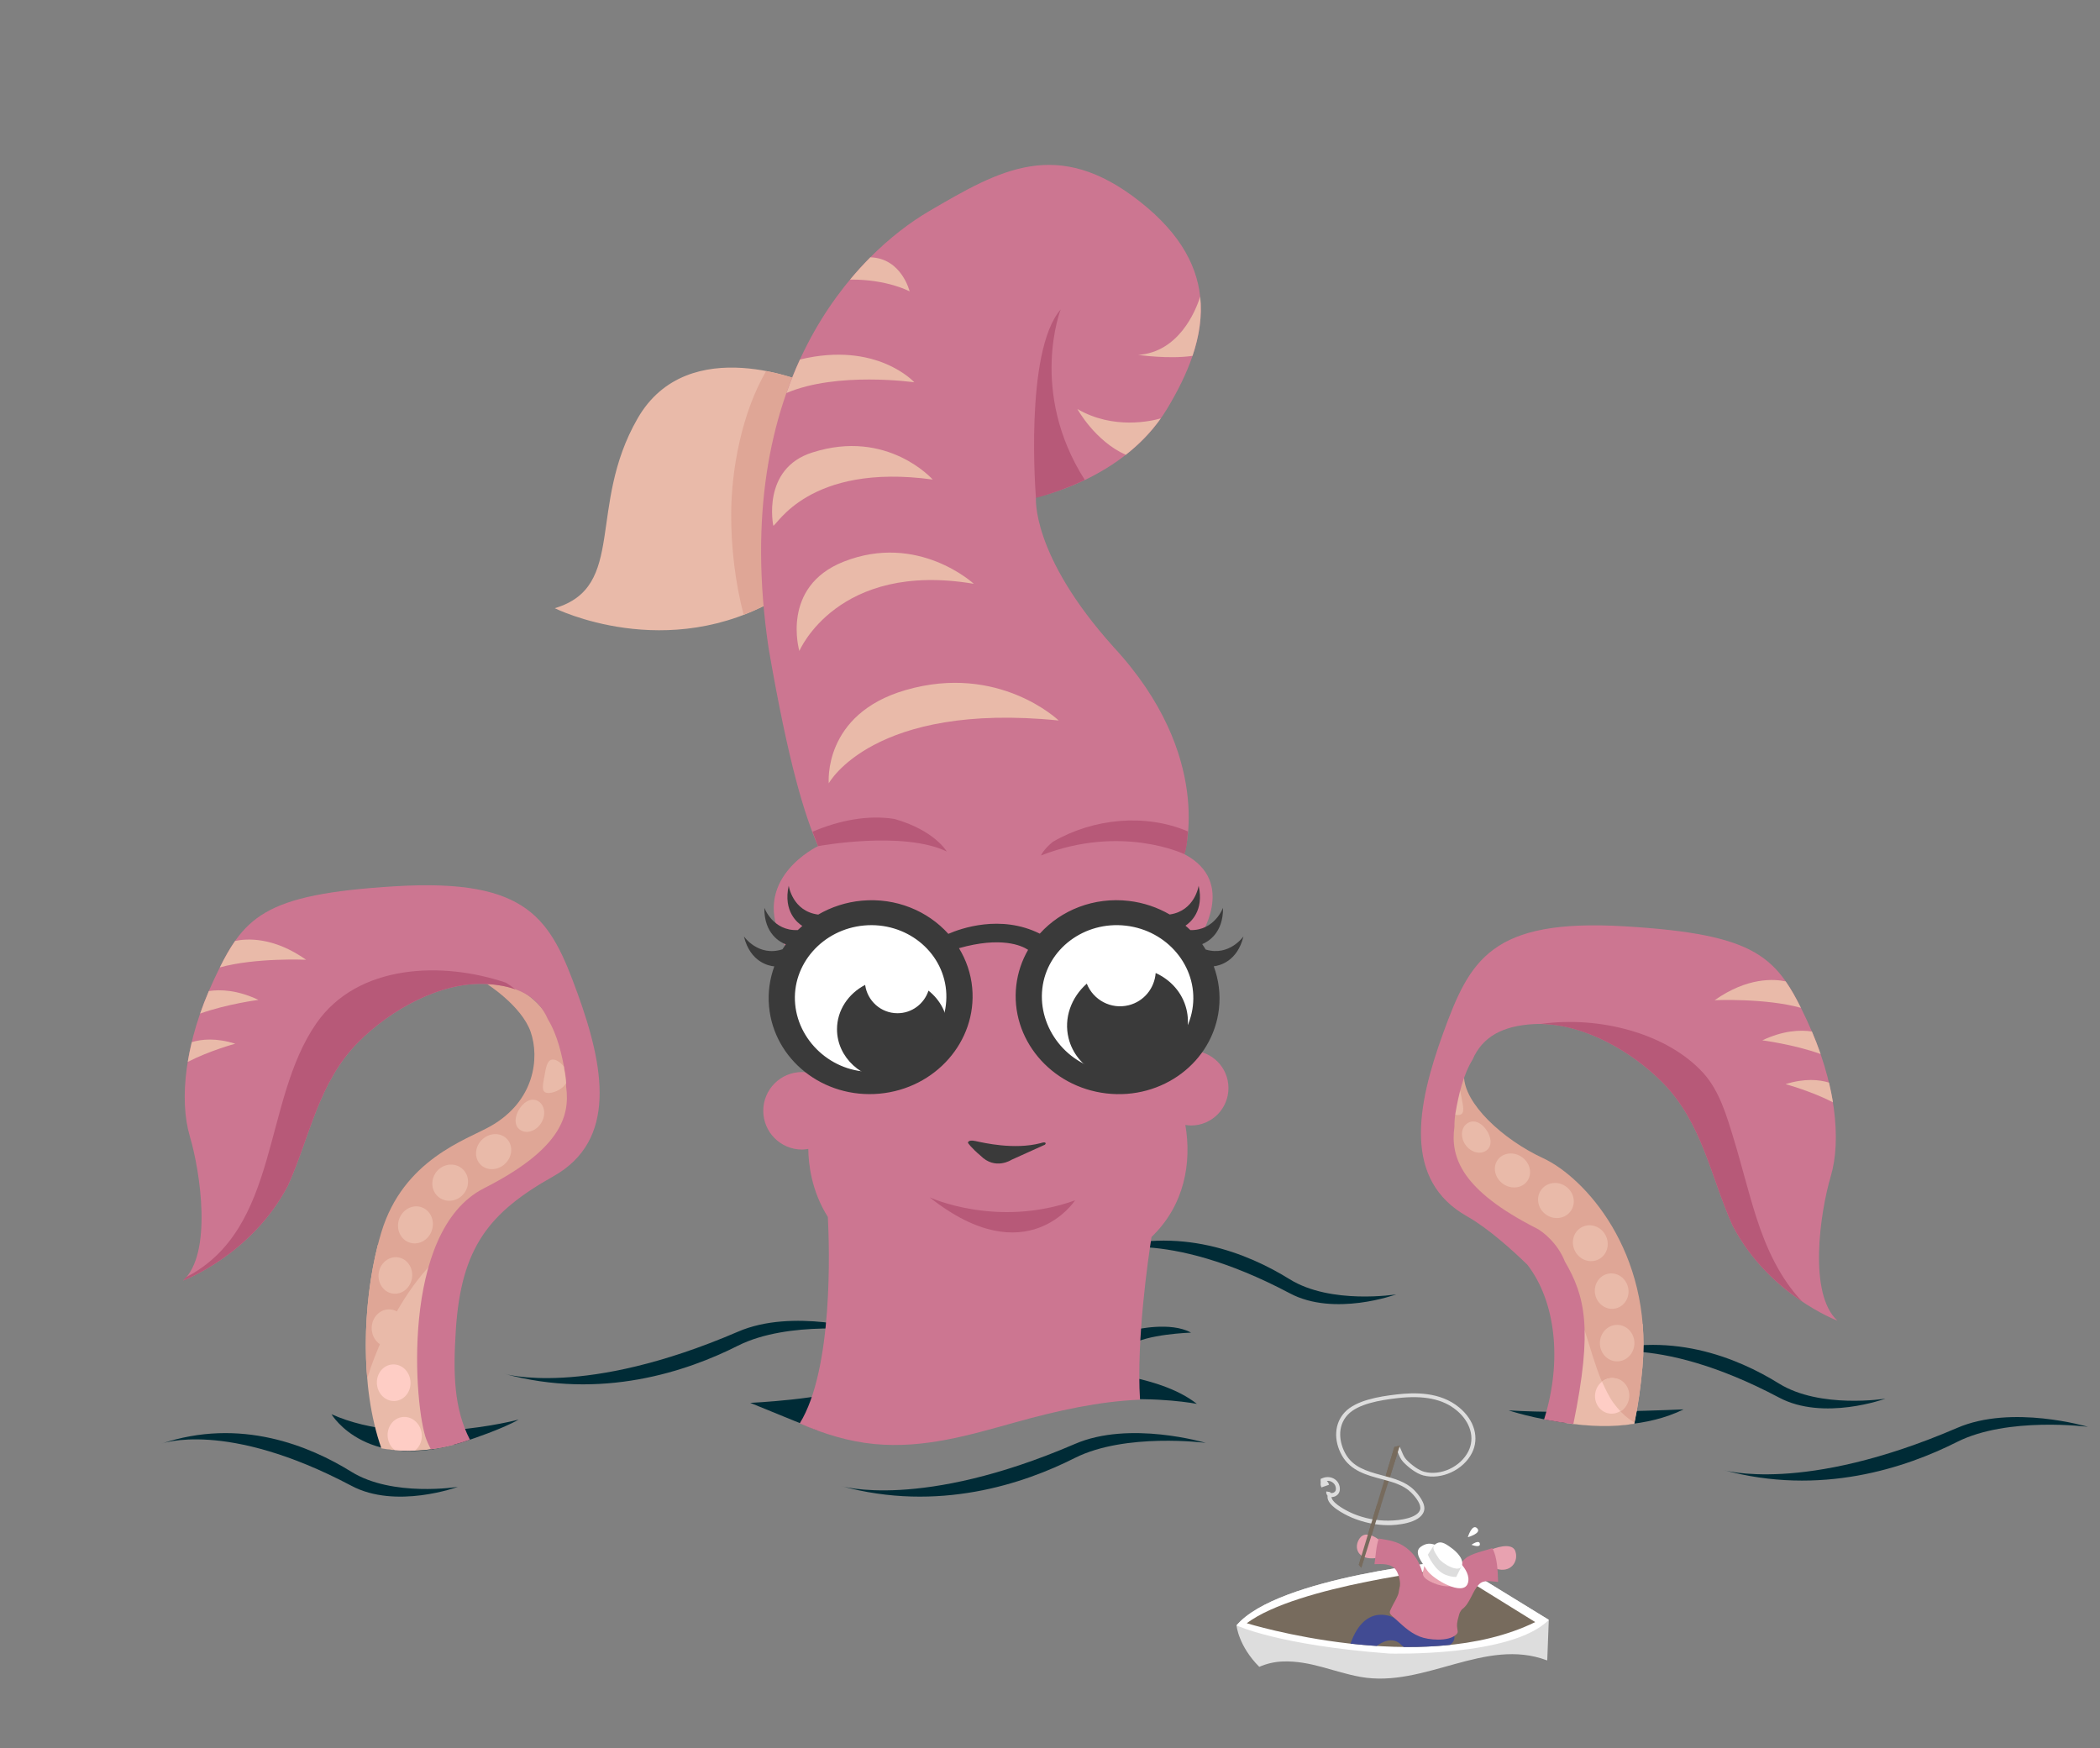 <?xml version="1.0" encoding="utf-8"?>
<!-- Generator: Adobe Illustrator 17.0.0, SVG Export Plug-In . SVG Version: 6.00 Build 0)  -->
<!DOCTYPE svg PUBLIC "-//W3C//DTD SVG 1.1//EN" "http://www.w3.org/Graphics/SVG/1.1/DTD/svg11.dtd">
<svg version="1.1" id="Layer_1" xmlns="http://www.w3.org/2000/svg" xmlns:xlink="http://www.w3.org/1999/xlink" x="0px" y="0px"
	 width="261.833px" height="218px" viewBox="0 0 261.833 218" enable-background="new 0 0 261.833 218" xml:space="preserve">
<rect x="0" y="0" width="261.833" height="218" fill="#808080" stroke="none"/>
<g id="Bg" display="none">
	<polygon display="inline" fill="#012B31" points="637,-358 574,-358 -6,-358 -6,234 314,234 314,342 637,342 637,-8 1213,-8 
		1213,-358 	"/>
</g>
<g id="_x31_">
</g>
<g id="_x32_">
</g>
<g id="_x33_">
</g>
<g id="_x34_">
	<polygon fill="#776B5D" points="169.728,195.479 174.541,180.229 173.854,180.417 169.416,195.105 	"/>
	<path fill="#E8A2B0" d="M186.041,193.167c0,0,2.458-1.021,2.896,0.25s-0.562,2.75-2.375,2.188S186.041,193.167,186.041,193.167z"/>
	<path fill="#E8A2B0" d="M171.895,191.959c0,0-1.583-1.292-2.375-0.146c-0.792,1.146-0.25,2.75,2.062,2.458L171.895,191.959z"/>
	<path fill="#DDDDDD" d="M159.937,207.162c3.491-0.124,6.377,1.337,9.726,1.928c7.964,1.406,15.497-4.985,23.217-2.068
		c0.019-0.011,0.036-0.021,0.036-0.021l0.193-5.031l-12.014-7.381c0,0-21.807,2.002-26.923,8.074c0,0,0.223,2.547,2.837,5.167
		C157.905,207.44,158.878,207.199,159.937,207.162z"/>
	<path fill="#FFFFFF" d="M193.109,201.97l-12.014-7.381c0,0-21.807,2.002-26.923,8.074c0,0,5.21,2.479,19.065,3.51
		C173.238,206.172,188.534,206.632,193.109,201.97z"/>
	<path fill="#002B36" d="M62.833,171.279c0,0,9.917,3.051,29.167-5.23c6.833-2.978,16.333-0.145,16.333-0.145
		s-10-1.307-16.333,1.889C85.666,170.989,74.999,174.621,62.833,171.279z"/>
	<path fill="#002B36" d="M198.083,169.017c0,0,8.064-3.051,23.718,5.23c5.557,2.978,13.282,0.145,13.282,0.145
		s-8.132,1.307-13.282-1.889C216.65,169.307,207.976,165.675,198.083,169.017z"/>
	<path fill="#002B36" d="M137.083,156.017c0,0,8.064-3.051,23.718,5.23c5.557,2.978,13.282,0.145,13.282,0.145
		s-8.132,1.307-13.282-1.889C155.65,156.307,146.976,152.675,137.083,156.017z"/>
	<path fill="#002B36" d="M141.568,165.789c0,0,4.384-1.044,6.932,0.369c0,0-5.688,0.184-7.583,1.597L141.568,165.789z"/>
	<path fill="#002B36" d="M101.978,178.355c0,0-4.938-2-8.438-3.438c0,0,9.438-0.438,13.062-2s33.25-5.312,42.625,2.125
		c0,0-4.812-0.938-11-0.438S101.978,178.355,101.978,178.355z"/>
	<path fill="#002B36" d="M188.104,175.855c0,0,12.75,4.312,21.812-0.125C209.916,175.729,195.978,176.355,188.104,175.855z"/>
	<path fill="#002B36" d="M58.591,179.509c0,0,4.075-1.342,6.075-2.509c0,0-13.667,3.667-23.333-0.667
		C41.333,176.334,45.849,184.018,58.591,179.509z"/>
	<path fill="#E9BAA9" d="M56.823,155.411c-3.231-0.204-6.465-0.323-9.704-0.22c-1.884,7.363-2.286,17.645,0.432,25.396
		c2.989,0.536,6.07,0.341,9.047-0.449C51.649,166.752,53.821,160.298,56.823,155.411z"/>
	<path fill="#DFA696" d="M60.719,122.691c0,0,4.322,2.726,5.447,5.976c1.125,3.25,0.5,8.625-5,11.75
		c-2.984,1.696-10.875,4.125-13.625,13.25c-1.512,5.017-2.299,11.767-1.749,18.18c0.558-1.789,1.219-3.543,2.047-5.228
		c2.037-4.148,4.829-8.792,8.801-11.362c0.114-0.074,0.224-0.087,0.327-0.076c0.352-0.563,0.713-1.108,1.074-1.639
		c3.75-5.5,14-9,14.5-14S68.344,121.441,60.719,122.691z"/>
	<path fill="#E9BAA9" d="M194.794,164.888c0.28,1.134,0.529,2.343,0.747,3.654c0.465,2.789,0.446,5.865-0.224,8.908
		c2.842,0.392,5.668,0.524,8.458,0.079c0.482-2.335,0.808-4.721,1.016-7.112c0.162-1.867,0.157-3.645,0.019-5.335
		C201.474,164.806,198.135,164.671,194.794,164.888z"/>
	<path fill="#DFA696" d="M183.041,149.792c3.986,2.315,6.743,4.635,8.707,7.664c0.112-0.021,0.234-0.009,0.361,0.072
		c7.122,4.562,5.07,15.843,11.673,19.853c0.485-2.35,0.811-4.692,1.009-6.964c1.25-14.375-7.25-23.625-12.375-26
		s-9.875-6.875-9.875-10.25s4.25-6.125,4.25-6.125C176.791,126.542,175.291,145.292,183.041,149.792z"/>
	<path fill="#E9BAA9" d="M100.833,47.834c0,0-15-6.667-21.333,4.333c-6.334,11-1.334,21-10.334,23.667c0,0,14,7,28-1.333
		S100.833,47.834,100.833,47.834z"/>
	<path fill="#DFA696" d="M100.833,47.834c0,0-2.221-0.982-5.311-1.569c-3.018,5.213-4.328,12.164-4.356,17.777
		c-0.021,4.119,0.5,8.625,1.556,12.61c1.471-0.566,2.957-1.266,4.444-2.152C111.166,66.167,100.833,47.834,100.833,47.834z"/>
	<path fill="#E9BAA9" d="M181.034,135c0.758-0.134,0.975,0.625,1.173,1.751s0.512,2.127-0.245,2.261
		c-0.758,0.134-2.389-0.51-2.588-1.636S180.277,135.134,181.034,135z"/>
	<path fill="#CC7691" d="M101.999,105.5c0,0-8.833,4.167-4.167,12.333c0.834,1.459,3.022,2.367,6.048,2.88l-0.267,14.607
		c-0.886-1.006-2.168-1.654-3.614-1.654c-2.669,0-4.833,2.164-4.833,4.833s2.164,4.833,4.833,4.833c0.268,0,0.526-0.037,0.783-0.079
		c0.014,1.779,0.354,5.188,2.438,8.487c0.199,3.855,0.68,18.978-3.51,25.741c2.978,1.293,6.083,2.262,9.319,2.568
		c6.172,0.583,11.762-1.086,17.637-2.725c5.215-1.454,10.373-2.595,15.475-2.804c-0.473-7.485,1.044-17.803,1.435-20.29
		c4.12-3.954,5.024-9.259,4.218-13.969c0.232,0.035,0.464,0.071,0.706,0.071c2.577,0,4.667-2.089,4.667-4.667
		s-2.089-4.667-4.667-4.667c-1.447,0-2.725,0.673-3.581,1.707c0.111-4.139,0.248-11.117,0.321-14.949
		c2.649-0.45,4.259-0.758,4.259-0.758s4.833-7-1.833-10.5c0,0,3.833-12.167-8.833-25.833C128.499,69.167,129.166,62,129.166,62
		s11-2.167,16.333-11c5.334-8.833,7-17.666-3.333-25.833s-17.5-4-26.333,1.167s-25,21-20,54.5
		C98.333,95.334,100.333,101.667,101.999,105.5z"/>
	<path fill="#CC7691" d="M182.931,151.667c2.608,1.467,5.727,4.289,7.497,6.018c3.523,4.548,4.393,11.965,2.09,19.303
		c1.22,0.226,2.437,0.419,3.652,0.563c2.446-11.904,1.469-15.934-1.063-20.268c-0.898-2.294-2.778-3.745-3.51-4.117
		c-9.392-4.771-10.781-8.874-10.255-12.669c-0.006-0.557,0.029-1.137,0.137-1.763c0.366-2.118,0.923-4.649,2.126-6.623
		c1.242-2.853,3.744-4.201,7.606-4.421c5.8-0.33,12.058,3.242,16.023,7.224c5.01,5.031,6.013,11.717,8.795,17.912
		c4.536,8.655,13.068,11.84,13.068,11.84c-3.667-3.333-2.167-13.5-0.833-18s0.667-11.667-3-19.5s-6-10.667-22.667-11.667
		s-19.333,4.167-22.667,13.333C176.598,138,174.931,147.167,182.931,151.667z"/>
	<path fill="#CC7691" d="M35.901,147.827c2.781-6.196,3.784-12.881,8.795-17.912c3.965-3.981,10.224-7.554,16.023-7.224
		c3.861,0.22,6.364,1.568,7.606,4.421c1.203,1.975,1.761,4.506,2.126,6.623c0.108,0.626,0.143,1.206,0.137,1.763
		c0.527,3.795-0.863,7.899-10.255,12.669c-10.5,5.333-8.667,27.5-7.167,31.333c0.111,0.283,0.295,0.695,0.548,1.206
		c1.65-0.215,3.284-0.623,4.877-1.197c-1.996-3.886-2.11-8.224-1.758-13.675c0.666-10.334,4.166-14.667,12.166-19.167
		s6.333-13.667,3-22.833c-3.333-9.167-6-14.333-22.667-13.333s-19,3.833-22.667,11.667c-3.667,7.833-4.333,15-3,19.5
		s2.833,14.667-0.833,18C22.833,159.667,31.365,156.482,35.901,147.827z"/>
	
		<ellipse transform="matrix(0.996 -0.09 0.09 0.996 -10.75 10.274)" fill="#FFFFFF" cx="108.549" cy="124.336" rx="11.467" ry="10.895"/>
	
		<ellipse transform="matrix(0.993 0.116 -0.116 0.993 15.379 -15.352)" fill="#FFFFFF" cx="139.471" cy="124.333" rx="11.342" ry="10.775"/>
	<path fill="#3A3A3A" d="M115.766,123.518c-0.537,1.631-2.055,2.816-3.866,2.816c-2.068,0-3.759-1.541-4.032-3.534
		c-2.093,1.092-3.508,3.159-3.508,5.533c0,3.512,3.091,6.359,6.904,6.359s6.904-2.847,6.904-6.359
		C118.168,126.407,117.235,124.684,115.766,123.518z"/>
	<path fill="#3A3A3A" d="M144.092,121.319c-0.14,1.877-1.44,3.539-3.366,4.019c-2.2,0.547-4.406-0.644-5.224-2.692
		c-1.937,1.716-2.895,4.288-2.267,6.813c0.93,3.735,4.971,5.946,9.026,4.936c4.056-1.009,6.59-4.856,5.66-8.591
		C147.412,123.756,145.963,122.171,144.092,121.319z"/>
	<path fill="#3A3A3A" d="M155.039,116.75c0,0-1.756,2.539-4.715,1.641c-0.138-0.228-0.277-0.454-0.43-0.673
		c0.702-0.286,2.641-1.364,2.594-4.527c0,0-1.042,2.85-4.072,2.778c-0.195-0.192-0.403-0.372-0.611-0.551
		c0.599-0.393,2.351-1.837,1.645-4.982c0,0-0.452,3.137-3.61,3.587c-1.512-0.874-3.229-1.473-5.091-1.691
		c-4.367-0.51-8.462,1.146-11.105,4.081c-4.878-2.43-9.866-0.645-11.402,0.025c-2.573-2.858-6.516-4.524-10.778-4.139
		c-1.997,0.18-3.838,0.802-5.447,1.736c-3.221-0.413-3.677-3.599-3.677-3.599c-0.727,3.237,1.151,4.673,1.695,5.015
		c-0.193,0.168-0.383,0.338-0.565,0.516c-3.105,0.137-4.169-2.776-4.169-2.776c-0.049,3.283,2.037,4.317,2.664,4.554
		c-0.14,0.202-0.274,0.408-0.401,0.617c-3.021,0.988-4.815-1.612-4.815-1.612c0.805,3.293,3.215,3.694,3.791,3.743
		c-0.565,1.558-0.814,3.244-0.656,4.985c0.601,6.646,6.759,11.521,13.755,10.888c6.996-0.632,12.18-6.533,11.579-13.178
		c-0.164-1.815-0.754-3.49-1.651-4.964c5.249-1.484,7.797-0.334,8.618,0.205c-0.767,1.33-1.284,2.821-1.472,4.428
		c-0.775,6.628,4.253,12.662,11.23,13.477c6.977,0.816,13.26-3.896,14.035-10.524c0.217-1.858-0.035-3.664-0.645-5.326
		C152.022,120.406,154.267,119.91,155.039,116.75z M109.368,133.6c-5.188,0.469-9.782-3.487-10.227-8.416
		c-0.446-4.929,3.413-9.321,8.602-9.79s9.772,3.159,10.218,8.089C118.406,128.412,114.557,133.131,109.368,133.6z M148.729,125.431
		c-0.575,4.916-5.309,8.745-10.484,8.14c-5.174-0.605-8.859-5.418-8.284-10.334c0.575-4.916,5.252-8.423,10.426-7.818
		S149.304,120.515,148.729,125.431z"/>
	<path fill="#B75978" d="M115.916,149.292c0,0,8.375,3.875,18.125,0.375C134.041,149.667,128.041,158.917,115.916,149.292z"/>
	<path fill="#B75978" d="M111.536,102.114c-3.334-0.538-6.912,0.182-10.234,1.589l0.697,1.797c0,0,10.542-1.958,16.042,0.667
		C118.041,106.167,116.539,103.541,111.536,102.114z"/>
	<path fill="#B75978" d="M131.283,104.955c-1.157,0.92-1.492,1.712-1.492,1.712c10.062-3.938,17.875-0.167,17.875-0.167
		c0.262-0.585,0.389-1.883,0.449-2.834C142.843,101.417,136.351,102.012,131.283,104.955z"/>
	<path fill="#B75978" d="M39.436,127.606c-6.749,9.731-4.492,25.542-16.222,31.634c-0.125,0.145-0.242,0.3-0.381,0.426
		c0,0,8.532-3.185,13.068-11.84c2.781-6.196,3.784-12.881,8.795-17.912c3.965-3.981,10.224-7.554,16.023-7.224
		c1.348,0.077,2.521,0.301,3.542,0.669c-0.364-0.293-0.753-0.565-1.163-0.821c-0.014-0.005-0.025-0.011-0.039-0.015
		C55.241,119.866,44.618,120.136,39.436,127.606z"/>
	<path fill="#B75978" d="M212.36,133.778c-4.453-4.886-12.859-7.159-20.303-6.1c5.555,0.038,11.404,3.448,15.177,7.237
		c5.01,5.031,6.013,11.717,8.795,17.912c2.391,4.562,5.885,7.592,8.661,9.449c-2.723-2.863-4.461-6.608-5.705-10.485
		c-1.038-3.236-1.829-6.542-2.823-9.791C215.297,139.17,214.4,136.016,212.36,133.778z"/>
	<path fill="#E9BAA9" d="M131.999,89.834c0,0-7.458-7.167-19.083-3.792c-10.375,3-9.583,11.625-9.583,11.625
		S108.833,87.5,131.999,89.834z"/>
	<path fill="#E9BAA9" d="M121.416,72.792c0,0-6.949-6.441-16.25-2.75c-7.875,3.125-5.5,11.125-5.5,11.125
		S104.416,69.917,121.416,72.792z"/>
	<path fill="#E9BAA9" d="M116.291,59.792c0,0-5.625-6.375-15-3.375c-6.375,2-4.875,9.125-4.875,9.125
		C96.791,65.667,100.791,57.667,116.291,59.792z"/>
	<path fill="#E9BAA9" d="M113.999,47.667c0,0-4.664-5.165-14.258-2.842c-0.606,1.318-1.167,2.715-1.683,4.181
		C104.365,46.294,113.999,47.667,113.999,47.667z"/>
	<path fill="#E9BAA9" d="M113.416,36.334c0,0-1.002-4.14-4.899-4.251c-0.844,0.847-1.69,1.773-2.526,2.777
		C110.666,34.82,113.416,36.334,113.416,36.334z"/>
	<path fill="#E9BAA9" d="M141.916,44.25c0,0,3.793,0.557,6.771,0.12c0.838-2.479,1.218-4.945,0.954-7.383
		C149.04,38.904,146.914,43.908,141.916,44.25z"/>
	<path fill="#E9BAA9" d="M134.333,51c0,0,2.178,3.982,6.029,5.708c1.576-1.233,3.089-2.732,4.368-4.542
		C143.572,52.499,138.828,53.611,134.333,51z"/>
	<path fill="#B75978" d="M129.166,62.084c0,0-1.5-18.229,3.083-23.5c0,0-4,10.25,3,21.25
		C135.249,59.834,132.708,61.125,129.166,62.084z"/>
	<path fill="#E9BAA9" d="M38.166,119.667c-4.088-2.88-7.413-2.652-8.852-2.346c-0.68,0.968-1.289,2.063-1.904,3.3
		C31.855,119.386,38.166,119.667,38.166,119.667z"/>
	<path fill="#E9BAA9" d="M26.039,123.57c-0.406,0.949-0.766,1.886-1.085,2.808c3.358-1.202,7.271-1.706,7.271-1.706
		C29.605,123.434,27.492,123.35,26.039,123.57z"/>
	<path fill="#E9BAA9" d="M23.911,129.94c-0.203,0.841-0.369,1.663-0.499,2.463c2.694-1.395,5.919-2.267,5.919-2.267
		C26.93,129.378,25.114,129.573,23.911,129.94z"/>
	<path fill="#E9BAA9" d="M213.787,124.709c4.088-2.88,7.413-2.652,8.852-2.346c0.68,0.968,1.289,2.063,1.904,3.3
		C220.098,124.428,213.787,124.709,213.787,124.709z"/>
	<path fill="#E9BAA9" d="M225.914,128.612c0.406,0.949,0.766,1.886,1.085,2.808c-3.358-1.202-7.271-1.706-7.271-1.706
		C222.348,128.476,224.461,128.392,225.914,128.612z"/>
	<path fill="#E9BAA9" d="M228.042,134.982c0.203,0.841,0.369,1.663,0.499,2.463c-2.694-1.395-5.919-2.267-5.919-2.267
		C225.023,134.42,226.839,134.615,228.042,134.982z"/>
	
		<ellipse transform="matrix(0.124 -0.992 0.992 0.124 3.396 351.915)" fill="#FECDC5" cx="201.052" cy="174.034" rx="2.215" ry="2.098"/>
	<path fill="#E9BAA9" d="M201.32,171.83c-0.603-0.076-1.141,0.061-1.576,0.447c0.433,0.935,0.857,1.876,1.472,2.708
		c0.256,0.346,0.544,0.691,0.84,0.995c0.559-0.337,0.98-0.97,1.07-1.692C203.278,173.074,202.47,171.974,201.32,171.83z"/>
	
		<ellipse transform="matrix(0.01 -1 1 0.01 32.135 367.414)" fill="#E9BAA9" cx="201.621" cy="167.478" rx="2.274" ry="2.154"/>
	
		<ellipse transform="matrix(-0.22 -0.976 0.976 -0.22 87.926 392.444)" fill="#E9BAA9" cx="200.844" cy="161.073" rx="2.213" ry="2.096"/>
	
		<ellipse transform="matrix(-0.48 -0.877 0.877 -0.48 157.585 403.324)" fill="#E9BAA9" cx="198.33" cy="154.957" rx="2.265" ry="2.146"/>
	
		<ellipse transform="matrix(-0.819 -0.575 0.575 -0.819 266.728 383.978)" fill="#E9BAA9" cx="194.017" cy="149.857" rx="2.266" ry="2.146"/>
	
		<ellipse transform="matrix(-0.819 -0.575 0.575 -0.819 259.031 374.045)" fill="#E9BAA9" cx="188.6" cy="146.106" rx="2.266" ry="2.04"/>
	<path fill="#E9BAA9" d="M182.91,140.088c0.764-0.548,1.714-0.183,2.381,0.746s0.797,2.069,0.033,2.618
		c-0.764,0.548-1.924,0.24-2.591-0.689S182.146,140.636,182.91,140.088z"/>
	<path fill="#E9BAA9" d="M70.309,133.133c-0.009-0.047-0.002-0.089,0-0.132c-0.347-0.467-0.823-0.806-1.211-0.876
		c-0.758-0.138-0.975,0.645-1.173,1.807c-0.199,1.162-0.512,2.195,0.245,2.333c0.649,0.118,1.933-0.356,2.415-1.223
		C70.516,134.403,70.433,133.766,70.309,133.133z"/>
	<path fill="#FECDC5" d="M49.202,180.804c0.841,0.076,1.687,0.1,2.532,0.069c0.667-0.52,1.011-1.446,0.802-2.382
		c-0.278-1.248-1.432-2.04-2.577-1.768c-1.146,0.272-1.849,1.504-1.571,2.752C48.512,180.028,48.812,180.483,49.202,180.804z"/>
	<path fill="#FECDC5" d="M48.813,170.136c-1.15,0.148-1.959,1.284-1.807,2.537s1.207,2.148,2.357,1.999
		c1.15-0.148,1.959-1.284,1.807-2.537C51.018,170.883,49.963,169.988,48.813,170.136z"/>
	
		<ellipse transform="matrix(-0.01 -1 1 -0.01 -116.673 215.768)" fill="#E9BAA9" cx="48.506" cy="165.657" rx="2.346" ry="2.154"/>
	<path fill="#E9BAA9" d="M49.783,156.803c-1.129-0.263-2.263,0.521-2.532,1.751c-0.269,1.23,0.428,2.441,1.557,2.704
		c1.129,0.263,2.263-0.521,2.532-1.751C51.61,158.276,50.912,157.066,49.783,156.803z"/>
	<path fill="#E9BAA9" d="M52.887,150.673c-1.04-0.587-2.369-0.145-2.97,0.988c-0.601,1.133-0.244,2.527,0.795,3.114
		s2.369,0.145,2.97-0.988C54.283,152.654,53.927,151.26,52.887,150.673z"/>
	<path fill="#E9BAA9" d="M57.984,146.119c-0.681-1.001-2.063-1.212-3.088-0.47c-1.024,0.742-1.303,2.155-0.622,3.157
		c0.681,1.001,2.063,1.212,3.088,0.47S58.665,147.121,57.984,146.119z"/>
	<path fill="#E9BAA9" d="M63.401,142.249c-0.647-0.952-2.003-1.122-3.027-0.38c-1.024,0.742-1.33,2.115-0.683,3.067
		c0.647,0.952,2.003,1.122,3.027,0.38C63.743,144.574,64.048,143.201,63.401,142.249z"/>
	<path fill="#E9BAA9" d="M67.222,137.376c-0.764-0.566-1.714-0.189-2.381,0.77s-0.797,2.136-0.033,2.702s1.924,0.248,2.591-0.711
		C68.066,139.178,67.987,137.942,67.222,137.376z"/>
	<path fill="#002B36" d="M104.833,185.279c0,0,9.917,3.051,29.167-5.23c6.833-2.978,16.333-0.145,16.333-0.145
		s-10-1.307-16.333,1.889C127.666,184.989,116.999,188.621,104.833,185.279z"/>
	<path fill="#002B36" d="M20.083,180.017c0,0,8.064-3.051,23.718,5.23c5.557,2.978,13.282,0.145,13.282,0.145
		s-8.132,1.307-13.282-1.889C38.65,180.307,29.976,176.675,20.083,180.017z"/>
	<path fill="#002B36" d="M214.833,183.279c0,0,9.917,3.051,29.167-5.23c6.833-2.978,16.333-0.145,16.333-0.145
		s-10-1.307-16.333,1.889C237.666,182.989,226.999,186.621,214.833,183.279z"/>
	<path fill="#776B5D" d="M155.449,202.392c0,0,21.848,6.767,35.967-0.142l-10.75-6.667
		C180.666,195.584,161.749,197.667,155.449,202.392z"/>
	<g>
		<path fill="#414B93" d="M174.728,205.105c0.087,0.091,0.191,0.173,0.308,0.248c1.902,0.019,3.84-0.059,5.766-0.262
			c0.437-0.338,0.654-0.772,0.489-1.299c-0.688-2.188-7.312-2-7.312-2s-3.697-2.229-5.6,3.146c1.06,0.118,2.158,0.215,3.281,0.287
			C172.261,204.77,173.638,203.966,174.728,205.105z"/>
	</g>
	<path fill="#CC7691" d="M181.12,197.632c0.458-1.274,0.683-2.832,1.94-3.556c0.893-0.514,2.054-0.694,2.99-1.053
		c0.648,1.059,0.696,2.965,0.737,4.223c-0.756-0.054-1.761-0.309-2.341,0.258c-0.862,0.843-1.167,2.479-2.168,3.159
		c0,0-0.27,0.328-0.34,0.607c-0.139,0.553-0.306,0.969-0.268,1.543c0.039,0.588,0.234,0.691-0.161,1.038
		c-0.966,0.849-3.423,0.646-4.511,0.199c-1.385-0.568-2.213-1.493-3.318-2.465c-0.512-0.45-0.469-0.536-0.19-1.119
		c0.271-0.567,0.702-1.221,0.877-1.799l0.125-0.684c0.203-0.583-0.072-1.626-0.383-2.145c-0.569-0.95-1.824-0.824-2.738-0.81
		c0.16-1.018,0.19-2.228,0.543-3.2c1.281,0.228,2.365,0.345,3.449,1.181c1.015,0.783,1.51,1.616,1.911,2.815
		C177.275,195.822,177.543,197.864,181.12,197.632z"/>
	<path fill="#E8A2B0" d="M177.484,195.763c0,0-0.333,0.565,0.266,1.064s2.161,1.197,3.658,0.898l0.565-2.527
		C181.973,195.198,177.883,192.538,177.484,195.763z"/>
	<path fill="#FFFFFF" d="M180.74,193.713c0,0,2.813,1.901,2.282,3.668s-4.378-0.491-5.082-1.581s-1.752-2.299-0.75-2.97
		C178.193,192.157,179.02,192.442,180.74,193.713z"/>
	<path fill="#DDDDDD" d="M178.733,192.755l-0.708,1.095c0,0,0.806,1.945,2.201,2.502c0.918,0.341,1.343,0.26,1.343,0.26l0.711-1.423
		C182.279,195.189,179.718,192.134,178.733,192.755z"/>
	<path fill="#FFFFFF" d="M180.996,193.029c0,0,1.602,1.108,1.283,2.16c-0.319,1.053-2.511-0.258-2.907-0.9s-0.989-1.351-0.408-1.758
		C179.544,192.125,180.017,192.287,180.996,193.029z"/>
	<path fill="#DDDDDD" d="M173.042,190.167c-1.523,0-3.062-0.353-4.456-0.927c-0.264-0.109-2.589-1.119-3.005-2.237
		c-0.104-0.278-0.086-0.554,0.051-0.799l0.443,0.211c-0.073,0.129-0.08,0.258-0.022,0.413c0.262,0.703,1.779,1.542,2.734,1.937
		c1.351,0.556,2.841,0.847,4.32,0.837c1.627-0.011,3.639-0.375,3.954-1.364c0.186-0.583-0.46-1.492-1.127-2.149
		c-0.963-0.949-2.339-1.314-3.67-1.666c-1.837-0.488-3.854-1.022-4.938-2.928c-1.089-1.915-0.952-4.041,0.349-5.417
		c1.383-1.464,4.195-1.953,6.491-2.215c2.188-0.248,5.376-0.352,7.769,1.627c1.91,1.58,2.536,3.806,1.594,5.67
		c-1.076,2.131-3.799,3.388-6.065,2.805c-0.89-0.229-1.899-1.041-2.492-1.666c-0.334-0.351-0.505-0.766-0.67-1.167
		c-0.093-0.224-0.18-0.436-0.291-0.621l0.438-0.228c0.127,0.215,0.226,0.452,0.32,0.682c0.148,0.362,0.304,0.736,0.576,1.024
		c0.592,0.623,1.518,1.337,2.252,1.526c2.049,0.527,4.503-0.618,5.481-2.552c0.844-1.672,0.266-3.681-1.475-5.12
		c-1.706-1.411-4.052-1.891-7.376-1.514c-2.208,0.252-4.905,0.715-6.177,2.061c-1.411,1.493-1.034,3.566-0.282,4.888
		c0.913,1.605,2.474,2.124,4.577,2.682c1.452,0.385,2.896,0.767,3.953,1.81c0.474,0.468,1.545,1.706,1.242,2.653
		c-0.493,1.552-3.515,1.748-4.429,1.748C173.088,190.167,173.065,190.167,173.042,190.167z"/>
	<path fill="#776B5D" d="M173.326,184.079l1.215-3.849l-0.688,0.188l-1.058,3.502C172.971,183.973,173.148,184.027,173.326,184.079z
		"/>
	<path fill="#776B5D" d="M171.698,187.551l-2.282,7.553l0.312,0.375l2.463-7.806C172.026,187.637,171.861,187.596,171.698,187.551z"
		/>
	<path fill="#DDDDDD" d="M166.389,186.601c-0.292,0.102-0.605,0.075-0.811-0.078c-0.174-0.13-0.252-0.335-0.213-0.562l0.492,0.082
		c-0.009,0.057,0.008,0.069,0.02,0.079c0.071,0.053,0.25,0.06,0.411-0.02c0.124-0.06,0.271-0.184,0.276-0.431
		c0.008-0.345-0.133-0.637-0.398-0.822c-0.229-0.16-0.437-0.245-0.722-0.194c0.031,0.088,0.143,0.148,0.173,0.235l0.085,0.241
		l-0.944,0.329l-0.082-0.234c-0.062-0.178,0.029-0.408-0.024-0.589l0.015-0.247l0.252-0.097c0.501-0.204,1.087-0.146,1.515,0.152
		c0.4,0.28,0.633,0.729,0.621,1.239c-0.008,0.384-0.207,0.7-0.552,0.868C166.465,186.572,166.43,186.587,166.389,186.601z"/>
	<path fill="#FFFFFF" d="M183.01,191.667c0,0,0.533-1.744,1.163-1.114C184.79,191.17,183.01,191.667,183.01,191.667z"/>
	<path fill="#FFFFFF" d="M183.469,192.613c0,0,0.964-0.699,1.044-0.122C184.592,193.055,183.469,192.613,183.469,192.613z"/>
</g>
<g id="_x35__1_">
</g>
<g id="_x36_">
</g>
<g id="_x37_">
</g>
<path fill="#3A3A3A" d="M120.69,142.503c0,0,0.391,0.604,1.559,1.587c1.837,1.861,3.868,0.519,3.868,0.519l4.168-1.883
	c0.029-0.038,0.058-0.077,0.088-0.114c0.015-0.112-0.042-0.278-0.631-0.077c-3.304,0.856-7.12-0.05-8.115-0.262
	C120.632,142.062,120.69,142.503,120.69,142.503z"/>
</svg>
